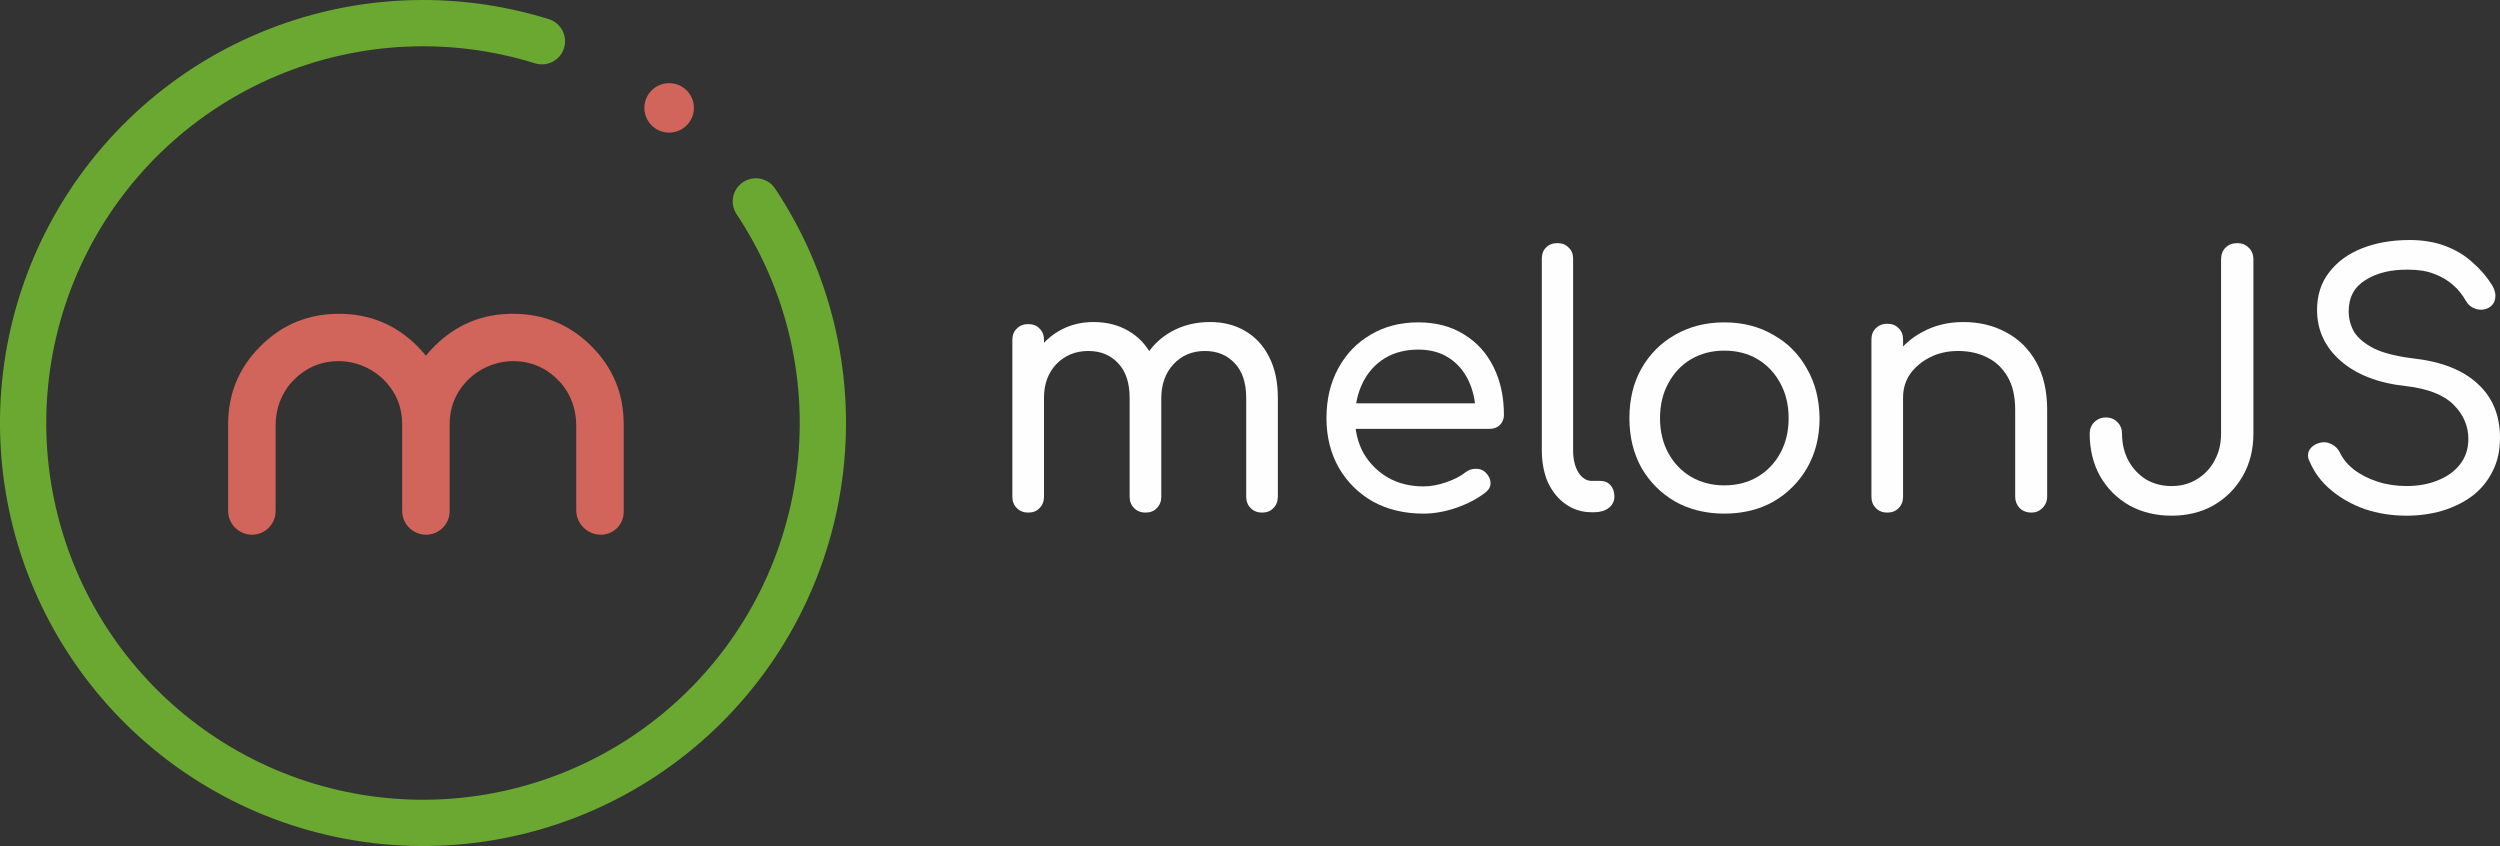 <?xml version="1.0" encoding="UTF-8" standalone="no"?>
<svg
   width="1170.2"
   height="396"
   viewBox="0 0 1170.2 396"
   fill="none"
   version="1.1"
   id="svg20"
   sodipodi:docname="Logo.svg"
   inkscape:version="1.2 (dc2aeda, 2022-05-15)"
   xmlns:inkscape="http://www.inkscape.org/namespaces/inkscape"
   xmlns:sodipodi="http://sodipodi.sourceforge.net/DTD/sodipodi-0.dtd"
   xmlns="http://www.w3.org/2000/svg"
   xmlns:svg="http://www.w3.org/2000/svg">
  <rect x="0" y="0" width="1170.2" height="396" fill="#333333" stroke="none"/>
  <defs
     id="defs24" />
  <sodipodi:namedview
     id="namedview22"
     pagecolor="#ffffff"
     bordercolor="#000000"
     borderopacity="0.25"
     inkscape:showpageshadow="2"
     inkscape:pageopacity="0.0"
     inkscape:pagecheckerboard="0"
     inkscape:deskcolor="#d1d1d1"
     showgrid="false"
     inkscape:zoom="0.16"
     inkscape:cx="31.25"
     inkscape:cy="200"
     inkscape:window-width="1309"
     inkscape:window-height="430"
     inkscape:window-x="0"
     inkscape:window-y="25"
     inkscape:window-maximized="0"
     inkscape:current-layer="svg20" />
  <path
     d="m 590.731,239.931 c -2.146,0 -3.917,-0.699 -5.312,-2.097 -1.395,-1.398 -2.093,-3.172 -2.093,-5.323 v -46.291 c 0,-7.096 -1.824,-12.527 -5.473,-16.29 -3.541,-3.764 -8.156,-5.645 -13.843,-5.645 -6.01,0 -10.947,2.096 -14.81,6.29 -3.756,4.086 -5.634,9.409 -5.634,15.968 h -12.556 c 0.108,-7.097 1.664,-13.333 4.668,-18.71 3.005,-5.376 7.191,-9.57 12.556,-12.581 5.366,-3.01 11.429,-4.516 18.19,-4.516 6.224,0 11.697,1.398 16.419,4.194 4.829,2.795 8.585,6.882 11.268,12.258 2.683,5.269 4.025,11.613 4.025,19.032 v 46.291 c 0,2.151 -0.698,3.925 -2.093,5.323 -1.288,1.398 -3.058,2.097 -5.312,2.097 z m -109.461,0 c -2.146,0 -3.917,-0.699 -5.312,-2.097 -1.395,-1.398 -2.093,-3.172 -2.093,-5.323 v -73.388 c 0,-2.258 0.698,-4.032 2.093,-5.322 1.395,-1.398 3.166,-2.097 5.312,-2.097 2.254,0 4.024,0.699 5.312,2.097 1.395,1.29 2.093,3.064 2.093,5.322 v 73.388 c 0,2.151 -0.698,3.925 -2.093,5.323 -1.288,1.398 -3.058,2.097 -5.312,2.097 z m 54.891,0 c -2.146,0 -3.917,-0.699 -5.312,-2.097 -1.395,-1.398 -2.092,-3.172 -2.092,-5.323 v -46.291 c 0,-7.096 -1.825,-12.527 -5.473,-16.29 -3.542,-3.764 -8.156,-5.645 -13.844,-5.645 -6.01,0 -11,2.043 -14.97,6.129 -3.864,4.086 -5.795,9.301 -5.795,15.645 h -9.659 c 0.108,-6.882 1.556,-12.957 4.347,-18.226 2.897,-5.376 6.814,-9.57 11.751,-12.581 4.936,-3.01 10.516,-4.516 16.741,-4.516 6.224,0 11.697,1.398 16.419,4.194 4.829,2.795 8.585,6.882 11.268,12.258 2.683,5.269 4.024,11.613 4.024,19.032 v 46.291 c 0,2.151 -0.697,3.925 -2.093,5.323 -1.287,1.398 -3.058,2.097 -5.312,2.097 z"
     fill="$dark-gray"
     id="path2"
     style="fill:#fefefe;fill-opacity:1" />
  <path
     d="m 666.292,240.415 c -8.907,0 -16.795,-1.882 -23.663,-5.646 -6.761,-3.871 -12.073,-9.14 -15.936,-15.806 -3.863,-6.775 -5.795,-14.517 -5.795,-23.226 0,-8.818 1.824,-16.56 5.473,-23.226 3.649,-6.775 8.693,-12.044 15.131,-15.807 6.439,-3.871 13.898,-5.807 22.376,-5.807 8.263,0 15.399,1.882 21.409,5.646 6.009,3.656 10.624,8.763 13.843,15.322 3.22,6.452 4.83,13.925 4.83,22.42 0,1.828 -0.644,3.387 -1.932,4.678 -1.181,1.182 -2.79,1.774 -4.829,1.774 h -66.16 v -11.936 h 66.321 l -6.6,4.678 c -0.107,-5.699 -1.234,-10.807 -3.381,-15.323 -2.146,-4.516 -5.204,-8.065 -9.175,-10.645 -3.971,-2.581 -8.746,-3.871 -14.326,-3.871 -6.117,0 -11.429,1.397 -15.937,4.193 -4.4,2.796 -7.78,6.613 -10.141,11.452 -2.361,4.839 -3.541,10.323 -3.541,16.452 0,6.129 1.341,11.613 4.024,16.451 2.79,4.732 6.546,8.495 11.268,11.291 4.829,2.796 10.41,4.194 16.741,4.194 3.434,0 6.976,-0.646 10.624,-1.936 3.756,-1.29 6.707,-2.796 8.854,-4.516 1.502,-1.183 3.112,-1.774 4.829,-1.774 1.717,-0.108 3.219,0.376 4.507,1.451 1.61,1.506 2.468,3.172 2.576,5 0.107,1.721 -0.644,3.226 -2.254,4.516 -3.649,2.904 -8.209,5.323 -13.683,7.259 -5.365,1.828 -10.516,2.742 -15.453,2.742 z"
     fill="$dark-gray"
     id="path4"
     style="fill:#fefefe;fill-opacity:1" />
  <path
     d="m 745.034,239.769 c -4.507,0 -8.532,-1.236 -12.073,-3.709 -3.541,-2.473 -6.332,-5.861 -8.371,-10.162 -1.931,-4.408 -2.897,-9.462 -2.897,-15.161 v -89.679 c 0,-2.15 0.644,-3.871 1.932,-5.161 1.395,-1.398 3.165,-2.097 5.312,-2.097 2.253,0 4.024,0.699 5.312,2.097 1.395,1.29 2.092,3.011 2.092,5.161 v 89.679 c 0,4.193 0.805,7.634 2.415,10.323 1.717,2.688 3.81,4.032 6.278,4.032 h 4.024 c 2.039,0 3.649,0.699 4.829,2.097 1.181,1.29 1.771,3.064 1.771,5.322 0,2.151 -0.912,3.925 -2.737,5.323 -1.717,1.29 -3.97,1.935 -6.76,1.935 z"
     fill="$dark-gray"
     id="path6"
     style="fill:#fefefe;fill-opacity:1" />
  <path
     d="m 807.12,240.415 c -8.585,0 -16.258,-1.882 -23.019,-5.646 -6.654,-3.871 -11.912,-9.14 -15.775,-15.806 -3.756,-6.775 -5.634,-14.517 -5.634,-23.226 0,-8.818 1.878,-16.56 5.634,-23.226 3.863,-6.775 9.121,-12.044 15.775,-15.807 6.761,-3.871 14.434,-5.807 23.019,-5.807 8.585,0 16.204,1.936 22.858,5.807 6.761,3.763 12.019,9.032 15.775,15.807 3.867,6.666 5.847,14.408 5.957,23.226 0,8.709 -1.93,16.451 -5.796,23.226 -3.863,6.666 -9.122,11.935 -15.775,15.806 -6.654,3.764 -14.327,5.646 -23.019,5.646 z m 0,-13.226 c 5.902,0 11.107,-1.344 15.614,-4.033 4.507,-2.688 8.049,-6.398 10.624,-11.129 2.576,-4.731 3.864,-10.161 3.864,-16.29 0,-6.129 -1.288,-11.56 -3.864,-16.291 -2.575,-4.839 -6.117,-8.602 -10.624,-11.29 -4.507,-2.688 -9.712,-4.033 -15.614,-4.033 -5.795,0 -11,1.345 -15.614,4.033 -4.508,2.688 -8.049,6.451 -10.624,11.29 -2.576,4.731 -3.864,10.162 -3.864,16.291 0,6.129 1.288,11.559 3.864,16.29 2.575,4.731 6.116,8.441 10.624,11.129 4.614,2.689 9.819,4.033 15.614,4.033 z"
     fill="$dark-gray"
     id="path8"
     style="fill:#fefefe;fill-opacity:1" />
  <path
     d="m 950.83,239.931 c -2.14,0 -3.97,-0.699 -5.47,-2.097 -1.4,-1.505 -2.09,-3.28 -2.09,-5.323 v -40.645 c 0,-6.345 -1.18,-11.506 -3.54,-15.484 -2.37,-4.086 -5.53,-7.097 -9.5,-9.033 -3.97,-2.043 -8.53,-3.064 -13.68,-3.064 -4.83,0 -9.18,0.967 -13.04,2.903 -3.87,1.935 -6.98,4.516 -9.34,7.742 -2.25,3.226 -3.38,6.936 -3.38,11.129 h -9.66 c 0.11,-6.774 1.83,-12.796 5.15,-18.065 3.33,-5.376 7.84,-9.57 13.52,-12.58 5.69,-3.119 12.08,-4.678 19.16,-4.678 7.51,0 14.22,1.613 20.12,4.839 5.9,3.118 10.57,7.742 14.01,13.871 3.43,6.129 5.15,13.602 5.15,22.42 v 40.645 c 0,2.043 -0.75,3.818 -2.26,5.323 -1.39,1.398 -3.11,2.097 -5.15,2.097 z m -67.44,0 c -2.15,0 -3.92,-0.699 -5.32,-2.097 -1.39,-1.398 -2.09,-3.172 -2.09,-5.323 v -73.549 c 0,-2.258 0.7,-4.032 2.09,-5.323 1.4,-1.397 3.17,-2.096 5.32,-2.096 2.25,0 4.02,0.699 5.31,2.096 1.39,1.291 2.09,3.065 2.09,5.323 v 73.549 c 0,2.151 -0.7,3.925 -2.09,5.323 -1.29,1.398 -3.06,2.097 -5.31,2.097 z"
     fill="$dark-gray"
     id="path10"
     style="fill:#fefefe;fill-opacity:1" />
  <path
     d="m 1016.46,241.382 c -7.41,0 -14.01,-1.613 -19.8,-4.838 -5.8,-3.334 -10.36,-7.904 -13.68,-13.71 -3.22,-5.807 -4.83,-12.42 -4.83,-19.839 0,-2.151 0.7,-3.925 2.09,-5.323 1.5,-1.505 3.33,-2.258 5.47,-2.258 2.26,0 4.08,0.753 5.48,2.258 1.39,1.398 2.09,3.172 2.09,5.323 0,4.731 1.02,8.978 3.06,12.742 2.04,3.656 4.77,6.559 8.21,8.71 3.54,2.043 7.51,3.064 11.91,3.064 4.51,0 8.48,-1.075 11.91,-3.226 3.54,-2.15 6.28,-5.053 8.21,-8.709 2.04,-3.656 3.06,-7.85 3.06,-12.581 v -81.614 c 0,-2.258 0.7,-4.086 2.09,-5.484 1.5,-1.398 3.33,-2.097 5.47,-2.097 2.15,0 3.92,0.699 5.32,2.097 1.5,1.398 2.25,3.226 2.25,5.484 v 81.614 c 0,7.419 -1.66,14.032 -4.99,19.839 -3.33,5.806 -7.89,10.376 -13.68,13.71 -5.69,3.225 -12.24,4.838 -19.64,4.838 z"
     fill="$dark-gray"
     id="path12"
     style="display:inline;fill:#fefefe;fill-opacity:1" />
  <path
     d="m 1126.42,241.382 c -6.87,0 -13.36,-1.021 -19.48,-3.064 -6.01,-2.151 -11.27,-5.108 -15.77,-8.871 -4.51,-3.764 -7.84,-8.172 -9.99,-13.226 -1.07,-2.043 -1.12,-3.925 -0.16,-5.645 1.08,-1.721 2.79,-2.85 5.15,-3.388 1.83,-0.43 3.6,-0.161 5.32,0.807 1.71,0.86 3,2.204 3.86,4.032 1.4,2.903 3.6,5.538 6.6,7.903 3,2.259 6.6,4.087 10.79,5.484 4.29,1.398 8.85,2.097 13.68,2.097 5.36,0 10.19,-0.86 14.49,-2.58 4.4,-1.721 7.88,-4.194 10.46,-7.42 2.68,-3.333 4.02,-7.366 4.02,-12.097 0,-6.021 -2.3,-11.344 -6.92,-15.968 -4.61,-4.623 -12.02,-7.527 -22.21,-8.71 -12.99,-1.397 -23.18,-5.322 -30.59,-11.774 -7.4,-6.452 -11.1,-14.409 -11.1,-23.871 0,-6.882 1.87,-12.742 5.63,-17.581 3.76,-4.946 8.91,-8.71 15.45,-11.29 6.55,-2.581 13.95,-3.871 22.22,-3.871 6.22,0 11.75,0.914 16.58,2.742 4.93,1.828 9.17,4.354 12.71,7.58 3.65,3.119 6.76,6.721 9.34,10.807 1.29,2.15 1.77,4.193 1.45,6.129 -0.22,1.828 -1.18,3.28 -2.9,4.355 -1.93,1.075 -3.97,1.29 -6.12,0.645 -2.03,-0.645 -3.59,-1.882 -4.66,-3.71 -1.61,-2.903 -3.65,-5.43 -6.12,-7.58 -2.47,-2.151 -5.42,-3.871 -8.85,-5.162 -3.33,-1.29 -7.3,-1.935 -11.92,-1.935 -8.15,-0.108 -14.86,1.505 -20.12,4.839 -5.26,3.225 -7.89,8.118 -7.89,14.677 0,3.441 0.86,6.667 2.58,9.678 1.82,2.903 4.94,5.484 9.34,7.742 4.5,2.15 10.78,3.709 18.83,4.677 12.99,1.506 22.91,5.484 29.78,11.936 6.87,6.344 10.3,14.731 10.3,25.161 0,6.022 -1.18,11.291 -3.54,15.807 -2.25,4.516 -5.42,8.333 -9.5,11.452 -4.07,3.01 -8.8,5.322 -14.16,6.935 -5.26,1.506 -10.79,2.258 -16.58,2.258 z"
     fill="$dark-gray"
     id="path14"
     style="fill:#fefefe;fill-opacity:1" />
  <g
     id="g309"
     inkscape:label="icon"
     transform="translate(-152,-540)">
    <path
       fill-rule="evenodd"
       clip-rule="evenodd"
       d="m 281.615,575.456 c -38.331,16.126 -69.729,45.28 -88.65,82.312 -18.92,37.032 -24.144,79.559 -14.75,120.069 9.395,40.51 32.803,76.397 66.091,101.322 33.288,24.925 74.314,37.283 115.83,34.893 41.517,-2.39 80.853,-19.376 111.06,-47.956 30.208,-28.581 49.343,-66.917 54.026,-108.238 4.683,-41.321 -5.388,-82.967 -28.433,-117.583 -3.315,-4.978 -1.966,-11.7 3.012,-15.014 4.978,-3.314 11.7,-1.965 15.014,3.013 25.876,38.866 37.183,85.627 31.925,132.023 -5.258,46.395 -26.743,89.439 -60.66,121.53 -33.917,32.09 -78.084,51.162 -124.699,53.845 -46.615,2.684 -92.679,-11.192 -130.055,-39.178 -37.376,-27.985 -63.659,-68.279 -74.207,-113.765 -10.548,-45.485 -4.682,-93.234 16.561,-134.814 21.244,-41.58 56.499,-74.314 99.537,-92.421 43.039,-18.107 91.091,-20.421 135.671,-6.534 5.709,1.778 8.896,7.849 7.118,13.558 -1.779,5.71 -7.849,8.897 -13.559,7.118 -39.704,-12.368 -82.501,-10.307 -120.832,5.82 z"
       fill="#6ba831"
       id="path16"
       style="display:inline" />
    <path
       fill-rule="evenodd"
       clip-rule="evenodd"
       d="m 465.212,602.063 c 6.404,0 11.597,-5.178 11.597,-11.565 0,-6.387 -5.193,-11.565 -11.597,-11.565 -6.405,0 -11.597,5.178 -11.597,11.565 0,6.387 5.192,11.565 11.597,11.565 z m -109.799,99.934 c 10.107,-10.079 22.337,-15.12 36.686,-15.12 14.349,0 26.575,5.041 36.682,15.12 10.106,10.079 15.161,22.272 15.161,36.582 v 41.064 c 0,5.872 -4.775,10.638 -10.667,10.638 -6.383,0 -11.554,-5.157 -11.554,-11.518 v -39.687 c 0,-7.41 -2.527,-14.709 -7.533,-20.186 -5.707,-6.246 -12.643,-9.524 -20.811,-9.832 -8.939,-0.337 -17.681,3.425 -23.614,10.107 -4.862,5.47 -7.29,11.942 -7.29,19.414 v 40.706 c 0,6.07 -4.94,10.996 -11.031,10.996 -6.18,0 -11.19,-4.992 -11.19,-11.156 v -40.546 c 0,-7.472 -2.425,-13.94 -7.286,-19.414 -5.934,-6.682 -14.675,-10.444 -23.615,-10.107 -8.164,0.308 -15.096,3.581 -20.807,9.82 -5.009,5.477 -7.541,12.78 -7.541,20.19 v 40.205 c 0,6.077 -4.94,11.008 -11.034,11.008 -6.177,0 -11.183,-4.988 -11.183,-11.152 v -40.55 c 0,-14.31 5.051,-26.503 15.162,-36.582 10.102,-10.079 22.332,-15.12 36.681,-15.12 14.35,0 26.575,5.041 36.682,15.12 1.468,1.46 2.816,2.957 4.049,4.499 1.237,-1.542 2.585,-3.039 4.053,-4.499 z"
       fill="#d1655b"
       id="path18"
       style="display:inline" />
  </g>
</svg>
